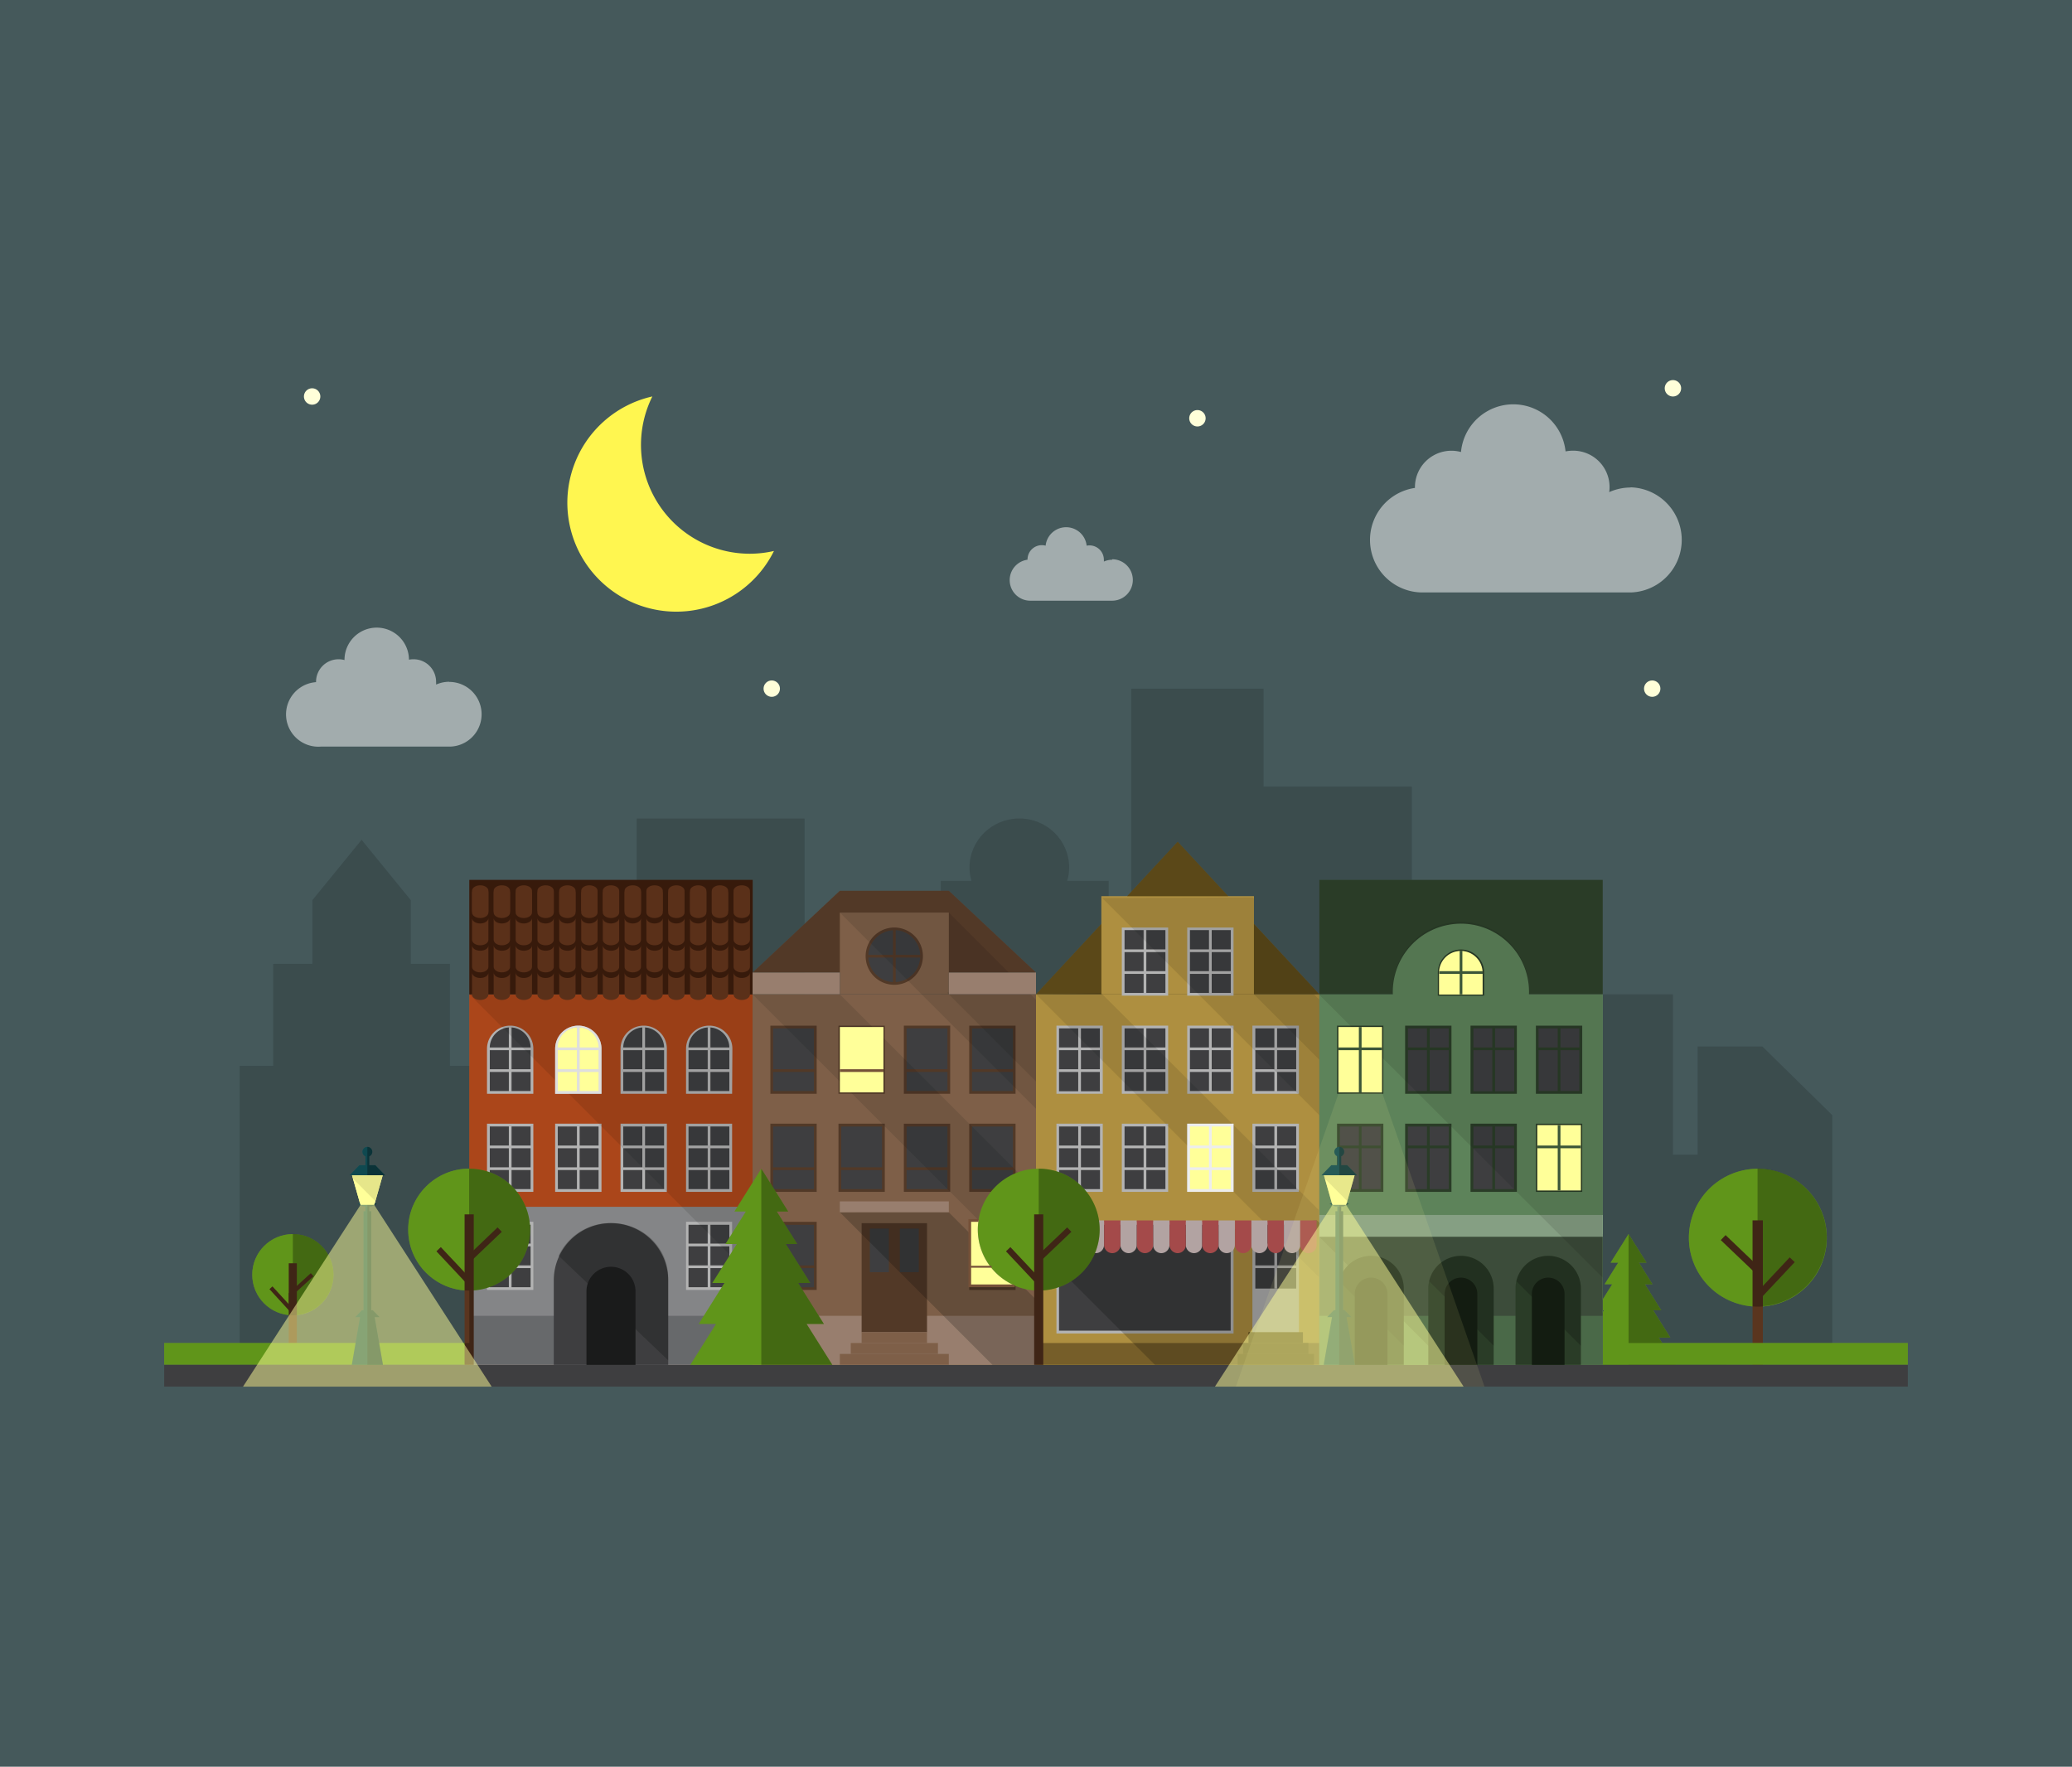 <svg xmlns="http://www.w3.org/2000/svg" viewBox="0 0 450 383.7"><defs><style>.cls-1{isolation:isolate;}.cls-2{fill:#45595b;}.cls-3{opacity:0.15;}.cls-13,.cls-15,.cls-3,.cls-5{mix-blend-mode:multiply;}.cls-4{fill:#89d425;}.cls-5{opacity:0.3;}.cls-6{fill:#5a351f;}.cls-7{fill:#58595b;}.cls-8{fill:#f46425;}.cls-9{fill:#bcbec0;}.cls-10{fill:#939598;}.cls-11{fill:#fff;}.cls-12{fill:#4f2510;}.cls-13,.cls-34{opacity:0.1;}.cls-14{fill:#804423;}.cls-15{opacity:0.2;}.cls-16{fill:#252626;}.cls-17{fill:#755138;}.cls-18{fill:#b38867;}.cls-19{fill:#d8b49c;}.cls-20{fill:#816622;}.cls-21{fill:#f8cc5b;}.cls-22{fill:#a8863b;}.cls-23{fill:#fde8e7;}.cls-24{fill:#ea6a6a;}.cls-25{fill:#3c5638;}.cls-26{fill:#85ba80;}.cls-27{fill:#6a8767;}.cls-28{fill:#bee2ba;}.cls-29{fill:#1b2818;}.cls-30,.cls-33{opacity:0.5;}.cls-31{fill:#ff9;}.cls-32{fill:#166872;}.cls-33,.cls-34{mix-blend-mode:screen;}.cls-35{fill:#dedede;}.cls-36{fill:#ededed;}.cls-37{fill:#ffffd9;}.cls-38{fill:#fff650;}</style></defs><title>46146 [Converted]</title><g class="cls-1"><g id="Layer_3" data-name="Layer 3"><rect class="cls-2" width="450" height="383.7"/><g class="cls-3"><polygon points="397.94 295.44 397.94 242.19 382.76 227.28 368.69 227.28 368.69 292.87 397.94 295.44"/><rect x="309.36" y="215.95" width="53.97" height="80.47"/><rect x="320.96" y="250.77" width="53.97" height="45.65"/><rect x="245.69" y="170.83" width="60.95" height="127.95"/><rect x="245.69" y="149.56" width="28.74" height="122.09"/><rect x="138.28" y="177.77" width="36.47" height="121.02"/><rect x="204.32" y="191.3" width="36.47" height="107.49"/><rect x="52.06" y="231.49" width="52.95" height="65.31"/><rect x="59.34" y="209.32" width="38.37" height="65.31"/><polygon points="67.84 260.81 89.22 260.81 89.22 195.5 78.53 182.39 67.84 195.5 67.84 260.81"/><ellipse cx="221.38" cy="188.38" rx="10.82" ry="10.62"/></g><polygon class="cls-4" points="363.97 296.42 360.25 290.5 362.76 290.5 359.03 284.57 360.78 284.57 357.24 278.92 358.89 278.92 355.94 274.22 357.59 274.22 353.69 268.02 349.8 274.22 351.45 274.22 348.49 278.92 350.14 278.92 346.6 284.57 348.35 284.57 344.63 290.5 347.13 290.5 343.41 296.42 363.97 296.42"/><g class="cls-5"><polygon points="363.97 296.42 360.25 290.5 362.76 290.5 359.03 284.57 360.78 284.57 357.24 278.92 358.89 278.92 355.94 274.22 357.59 274.22 353.69 268.02 353.69 296.42 363.97 296.42"/></g><circle class="cls-4" cx="63.6" cy="276.84" r="8.82"/><g class="cls-5"><path d="M72.42,276.84A8.82,8.82,0,0,0,63.6,268v17.64A8.82,8.82,0,0,0,72.42,276.84Z"/></g><rect class="cls-6" x="62.71" y="274.36" width="1.76" height="22.06"/><polygon class="cls-6" points="63.6 285.52 58.52 279.98 59.17 279.38 62.72 283.25 62.72 280.86 67.5 276.51 68.09 277.17 63.6 281.25 63.6 285.52"/><circle class="cls-4" cx="381.74" cy="268.79" r="14.97" transform="translate(32.8 578.96) rotate(-76.78)"/><g class="cls-5"><path d="M396.71,268.79a15,15,0,0,0-15-15v29.93A15,15,0,0,0,396.71,268.79Z"/></g><rect class="cls-6" x="380.62" y="265.04" width="2.24" height="31.37"/><polygon class="cls-6" points="380.99 283.47 380.99 276.26 373.72 269.33 374.76 268.24 382.49 275.62 382.49 279.69 388.69 273.08 389.78 274.11 380.99 283.47"/><rect class="cls-4" x="35.66" y="291.68" width="378.68" height="4.73"/><rect class="cls-7" x="35.66" y="296.42" width="378.68" height="4.73"/><rect class="cls-8" x="101.93" y="215.95" width="61.54" height="80.47"/><rect class="cls-9" x="101.93" y="262.1" width="61.54" height="34.32"/><rect class="cls-10" x="101.93" y="285.77" width="61.54" height="10.65"/><path class="cls-7" d="M132.7,265.65h0a12.42,12.42,0,0,1,12.42,12.43v18.34H120.27V278.08A12.42,12.42,0,0,1,132.7,265.65Z"/><path class="cls-7" d="M158.73,237.25h-9.47v-9.47a4.74,4.74,0,0,1,4.74-4.73h0a4.73,4.73,0,0,1,4.73,4.73Z"/><path class="cls-11" d="M159,237.55H149v-9.77a5,5,0,1,1,10.06,0Zm-9.47-.6h8.87v-9.17a4.44,4.44,0,1,0-8.87,0Z"/><rect class="cls-11" x="149.26" y="227.49" width="9.47" height="0.59"/><rect class="cls-11" x="149.26" y="232.22" width="9.47" height="0.59"/><rect class="cls-11" x="153.7" y="223.05" width="0.59" height="14.2"/><path class="cls-7" d="M144.53,237.25h-9.47v-9.47a4.74,4.74,0,0,1,4.74-4.73h0a4.73,4.73,0,0,1,4.73,4.73Z"/><path class="cls-11" d="M144.83,237.55H134.77v-9.77a5,5,0,1,1,10.06,0Zm-9.47-.6h8.87v-9.17a4.44,4.44,0,1,0-8.87,0Z"/><rect class="cls-11" x="135.06" y="227.49" width="9.47" height="0.59"/><rect class="cls-11" x="135.06" y="232.22" width="9.47" height="0.59"/><rect class="cls-11" x="139.5" y="223.05" width="0.59" height="14.2"/><path class="cls-7" d="M115.54,237.25h-9.47v-9.47a4.73,4.73,0,0,1,4.73-4.73h0a4.74,4.74,0,0,1,4.74,4.73Z"/><path class="cls-11" d="M115.83,237.55H105.77v-9.77a5,5,0,1,1,10.06,0Zm-9.46-.6h8.87v-9.17a4.44,4.44,0,1,0-8.87,0Z"/><rect class="cls-11" x="106.07" y="227.49" width="9.47" height="0.59"/><rect class="cls-11" x="106.07" y="232.22" width="9.47" height="0.59"/><rect class="cls-11" x="110.51" y="223.05" width="0.59" height="14.2"/><path class="cls-7" d="M130.33,237.25h-9.47v-9.47a4.74,4.74,0,0,1,4.74-4.73h0a4.73,4.73,0,0,1,4.73,4.73Z"/><path class="cls-11" d="M130.63,237.55H120.57v-9.77a5,5,0,0,1,10.06,0Zm-9.47-.6H130v-9.17a4.44,4.44,0,1,0-8.87,0Z"/><rect class="cls-11" x="120.86" y="227.49" width="9.47" height="0.59"/><rect class="cls-11" x="120.86" y="232.22" width="9.47" height="0.59"/><rect class="cls-11" x="125.3" y="223.05" width="0.59" height="14.2"/><rect class="cls-7" x="106.07" y="244.35" width="9.47" height="14.2"/><path class="cls-11" d="M115.83,258.85H105.77v-14.8h10.06Zm-9.46-.6h8.87v-13.6h-8.87Z"/><rect class="cls-11" x="106.07" y="248.79" width="9.47" height="0.59"/><rect class="cls-11" x="106.07" y="253.52" width="9.47" height="0.59"/><rect class="cls-11" x="110.51" y="244.35" width="0.59" height="14.2"/><rect class="cls-7" x="120.86" y="244.35" width="9.47" height="14.2"/><path class="cls-11" d="M130.63,258.85H120.57v-14.8h10.06Zm-9.47-.6H130v-13.6h-8.87Z"/><rect class="cls-11" x="120.86" y="248.79" width="9.47" height="0.59"/><rect class="cls-11" x="120.86" y="253.52" width="9.47" height="0.59"/><rect class="cls-11" x="125.3" y="244.35" width="0.59" height="14.2"/><rect class="cls-7" x="149.26" y="244.35" width="9.47" height="14.2"/><path class="cls-11" d="M159,258.85H149v-14.8H159Zm-9.47-.6h8.87v-13.6h-8.87Z"/><rect class="cls-11" x="149.26" y="248.79" width="9.47" height="0.59"/><rect class="cls-11" x="149.26" y="253.52" width="9.47" height="0.59"/><rect class="cls-11" x="153.7" y="244.35" width="0.59" height="14.2"/><rect class="cls-7" x="135.06" y="244.35" width="9.47" height="14.2"/><path class="cls-11" d="M144.83,258.85H134.77v-14.8h10.06Zm-9.47-.6h8.87v-13.6h-8.87Z"/><rect class="cls-11" x="135.06" y="248.79" width="9.47" height="0.59"/><rect class="cls-11" x="135.06" y="253.52" width="9.47" height="0.59"/><rect class="cls-11" x="139.5" y="244.35" width="0.59" height="14.2"/><rect class="cls-7" x="106.07" y="265.65" width="9.47" height="14.2"/><path class="cls-11" d="M115.83,280.15H105.77v-14.8h10.06Zm-9.46-.59h8.87V266h-8.87Z"/><rect class="cls-11" x="106.07" y="270.09" width="9.47" height="0.59"/><rect class="cls-11" x="106.07" y="274.82" width="9.47" height="0.59"/><rect class="cls-11" x="110.51" y="265.65" width="0.59" height="14.2"/><rect class="cls-7" x="149.26" y="265.65" width="9.47" height="14.2"/><path class="cls-11" d="M159,280.15H149v-14.8H159Zm-9.47-.59h8.87V266h-8.87Z"/><rect class="cls-11" x="149.26" y="270.09" width="9.47" height="0.59"/><rect class="cls-11" x="149.26" y="274.82" width="9.47" height="0.59"/><rect class="cls-11" x="153.7" y="265.65" width="0.59" height="14.2"/><rect class="cls-12" x="101.93" y="191.1" width="61.54" height="24.85"/><g class="cls-13"><polygon points="163.46 215.95 101.93 215.95 163.46 277.48 163.46 215.95"/></g><path class="cls-14" d="M104.3,194.65c-1,0-1.78-.53-1.78-1.19v4.74c0,.65.8,1.18,1.78,1.18s1.77-.53,1.77-1.18v-4.74C106.07,194.12,105.28,194.65,104.3,194.65Z"/><path class="cls-14" d="M104.3,200.56c-1,0-1.78-.53-1.78-1.18v4.73c0,.66.8,1.19,1.78,1.19s1.77-.53,1.77-1.19v-4.73C106.07,200,105.28,200.56,104.3,200.56Z"/><path class="cls-14" d="M104.3,206.48c-1,0-1.78-.53-1.78-1.18V210c0,.65.8,1.18,1.78,1.18s1.77-.53,1.77-1.18V205.3C106.07,206,105.28,206.48,104.3,206.48Z"/><path class="cls-14" d="M104.3,212.4c-1,0-1.78-.53-1.78-1.19V216c0,.65.8,1.18,1.78,1.18s1.77-.53,1.77-1.18v-4.74C106.07,211.87,105.28,212.4,104.3,212.4Z"/><path class="cls-14" d="M109,194.65c-1,0-1.78-.53-1.78-1.19v4.74c0,.65.8,1.18,1.78,1.18s1.77-.53,1.77-1.18v-4.74C110.8,194.12,110,194.65,109,194.65Z"/><path class="cls-14" d="M109,200.56c-1,0-1.78-.53-1.78-1.18v4.73c0,.66.8,1.19,1.78,1.19s1.77-.53,1.77-1.19v-4.73C110.8,200,110,200.56,109,200.56Z"/><path class="cls-14" d="M109,206.48c-1,0-1.78-.53-1.78-1.18V210c0,.65.8,1.18,1.78,1.18s1.77-.53,1.77-1.18V205.3C110.8,206,110,206.48,109,206.48Z"/><path class="cls-14" d="M109,212.4c-1,0-1.78-.53-1.78-1.19V216c0,.65.8,1.18,1.78,1.18s1.77-.53,1.77-1.18v-4.74C110.8,211.87,110,212.4,109,212.4Z"/><path class="cls-14" d="M113.76,194.65c-1,0-1.77-.53-1.77-1.19v4.74c0,.65.79,1.18,1.77,1.18s1.78-.53,1.78-1.18v-4.74C115.54,194.12,114.74,194.65,113.76,194.65Z"/><path class="cls-14" d="M113.76,200.56c-1,0-1.77-.53-1.77-1.18v4.73c0,.66.79,1.19,1.77,1.19s1.78-.53,1.78-1.19v-4.73C115.54,200,114.74,200.56,113.76,200.56Z"/><path class="cls-14" d="M113.76,206.48c-1,0-1.77-.53-1.77-1.18V210c0,.65.79,1.18,1.77,1.18s1.78-.53,1.78-1.18V205.3C115.54,206,114.74,206.48,113.76,206.48Z"/><path class="cls-14" d="M113.76,212.4c-1,0-1.77-.53-1.77-1.19V216c0,.65.79,1.18,1.77,1.18s1.78-.53,1.78-1.18v-4.74C115.54,211.87,114.74,212.4,113.76,212.4Z"/><path class="cls-14" d="M118.5,194.65c-1,0-1.78-.53-1.78-1.19v4.74c0,.65.8,1.18,1.78,1.18s1.77-.53,1.77-1.18v-4.74C120.27,194.12,119.48,194.65,118.5,194.65Z"/><path class="cls-14" d="M118.5,200.56c-1,0-1.78-.53-1.78-1.18v4.73c0,.66.8,1.19,1.78,1.19s1.77-.53,1.77-1.19v-4.73C120.27,200,119.48,200.56,118.5,200.56Z"/><path class="cls-14" d="M118.5,206.48c-1,0-1.78-.53-1.78-1.18V210c0,.65.8,1.18,1.78,1.18s1.77-.53,1.77-1.18V205.3C120.27,206,119.48,206.48,118.5,206.48Z"/><path class="cls-14" d="M118.5,212.4c-1,0-1.78-.53-1.78-1.19V216c0,.65.8,1.18,1.78,1.18s1.77-.53,1.77-1.18v-4.74C120.27,211.87,119.48,212.4,118.5,212.4Z"/><path class="cls-14" d="M123.23,194.65c-1,0-1.78-.53-1.78-1.19v4.74c0,.65.8,1.18,1.78,1.18s1.77-.53,1.77-1.18v-4.74C125,194.12,124.21,194.65,123.23,194.65Z"/><path class="cls-14" d="M123.23,200.56c-1,0-1.78-.53-1.78-1.18v4.73c0,.66.8,1.19,1.78,1.19s1.77-.53,1.77-1.19v-4.73C125,200,124.21,200.56,123.23,200.56Z"/><path class="cls-14" d="M123.23,206.48c-1,0-1.78-.53-1.78-1.18V210c0,.65.8,1.18,1.78,1.18S125,210.68,125,210V205.3C125,206,124.21,206.48,123.23,206.48Z"/><path class="cls-14" d="M123.23,212.4c-1,0-1.78-.53-1.78-1.19V216c0,.65.8,1.18,1.78,1.18S125,216.6,125,216v-4.74C125,211.87,124.21,212.4,123.23,212.4Z"/><path class="cls-14" d="M128,194.65c-1,0-1.77-.53-1.77-1.19v4.74c0,.65.79,1.18,1.77,1.18s1.78-.53,1.78-1.18v-4.74C129.74,194.12,128.94,194.65,128,194.65Z"/><path class="cls-14" d="M128,200.56c-1,0-1.77-.53-1.77-1.18v4.73c0,.66.79,1.19,1.77,1.19s1.78-.53,1.78-1.19v-4.73C129.74,200,128.94,200.56,128,200.56Z"/><path class="cls-14" d="M128,206.48c-1,0-1.77-.53-1.77-1.18V210c0,.65.79,1.18,1.77,1.18s1.78-.53,1.78-1.18V205.3C129.74,206,128.94,206.48,128,206.48Z"/><path class="cls-14" d="M128,212.4c-1,0-1.77-.53-1.77-1.19V216c0,.65.79,1.18,1.77,1.18s1.78-.53,1.78-1.18v-4.74C129.74,211.87,128.94,212.4,128,212.4Z"/><path class="cls-14" d="M132.7,194.65c-1,0-1.78-.53-1.78-1.19v4.74c0,.65.8,1.18,1.78,1.18s1.77-.53,1.77-1.18v-4.74C134.47,194.12,133.68,194.65,132.7,194.65Z"/><path class="cls-14" d="M132.7,200.56c-1,0-1.78-.53-1.78-1.18v4.73c0,.66.8,1.19,1.78,1.19s1.77-.53,1.77-1.19v-4.73C134.47,200,133.68,200.56,132.7,200.56Z"/><path class="cls-14" d="M132.7,206.48c-1,0-1.78-.53-1.78-1.18V210c0,.65.8,1.18,1.78,1.18s1.77-.53,1.77-1.18V205.3C134.47,206,133.68,206.48,132.7,206.48Z"/><path class="cls-14" d="M132.7,212.4c-1,0-1.78-.53-1.78-1.19V216c0,.65.8,1.18,1.78,1.18s1.77-.53,1.77-1.18v-4.74C134.47,211.87,133.68,212.4,132.7,212.4Z"/><path class="cls-14" d="M137.43,194.65c-1,0-1.78-.53-1.78-1.19v4.74c0,.65.8,1.18,1.78,1.18s1.78-.53,1.78-1.18v-4.74C139.21,194.12,138.41,194.65,137.43,194.65Z"/><path class="cls-14" d="M137.43,200.56c-1,0-1.78-.53-1.78-1.18v4.73c0,.66.8,1.19,1.78,1.19s1.78-.53,1.78-1.19v-4.73C139.21,200,138.41,200.56,137.43,200.56Z"/><path class="cls-14" d="M137.43,206.48c-1,0-1.78-.53-1.78-1.18V210c0,.65.8,1.18,1.78,1.18s1.78-.53,1.78-1.18V205.3C139.21,206,138.41,206.48,137.43,206.48Z"/><path class="cls-14" d="M137.43,212.4c-1,0-1.78-.53-1.78-1.19V216c0,.65.8,1.18,1.78,1.18s1.78-.53,1.78-1.18v-4.74C139.21,211.87,138.41,212.4,137.43,212.4Z"/><path class="cls-14" d="M142.16,194.65c-1,0-1.77-.53-1.77-1.19v4.74c0,.65.79,1.18,1.77,1.18s1.78-.53,1.78-1.18v-4.74C143.94,194.12,143.14,194.65,142.16,194.65Z"/><path class="cls-14" d="M142.16,200.56c-1,0-1.77-.53-1.77-1.18v4.73c0,.66.79,1.19,1.77,1.19s1.78-.53,1.78-1.19v-4.73C143.94,200,143.14,200.56,142.16,200.56Z"/><path class="cls-14" d="M142.16,206.48c-1,0-1.77-.53-1.77-1.18V210c0,.65.79,1.18,1.77,1.18s1.78-.53,1.78-1.18V205.3C143.94,206,143.14,206.48,142.16,206.48Z"/><path class="cls-14" d="M142.16,212.4c-1,0-1.77-.53-1.77-1.19V216c0,.65.79,1.18,1.77,1.18s1.78-.53,1.78-1.18v-4.74C143.94,211.87,143.14,212.4,142.16,212.4Z"/><path class="cls-14" d="M146.9,194.65c-1,0-1.78-.53-1.78-1.19v4.74c0,.65.8,1.18,1.78,1.18s1.77-.53,1.77-1.18v-4.74C148.67,194.12,147.88,194.65,146.9,194.65Z"/><path class="cls-14" d="M146.9,200.56c-1,0-1.78-.53-1.78-1.18v4.73c0,.66.8,1.19,1.78,1.19s1.77-.53,1.77-1.19v-4.73C148.67,200,147.88,200.56,146.9,200.56Z"/><path class="cls-14" d="M146.9,206.48c-1,0-1.78-.53-1.78-1.18V210c0,.65.8,1.18,1.78,1.18s1.77-.53,1.77-1.18V205.3C148.67,206,147.88,206.48,146.9,206.48Z"/><path class="cls-14" d="M146.9,212.4c-1,0-1.78-.53-1.78-1.19V216c0,.65.8,1.18,1.78,1.18s1.77-.53,1.77-1.18v-4.74C148.67,211.87,147.88,212.4,146.9,212.4Z"/><path class="cls-14" d="M151.63,194.65c-1,0-1.77-.53-1.77-1.19v4.74c0,.65.79,1.18,1.77,1.18s1.78-.53,1.78-1.18v-4.74C153.41,194.12,152.61,194.65,151.63,194.65Z"/><path class="cls-14" d="M151.63,200.56c-1,0-1.77-.53-1.77-1.18v4.73c0,.66.79,1.19,1.77,1.19s1.78-.53,1.78-1.19v-4.73C153.41,200,152.61,200.56,151.63,200.56Z"/><path class="cls-14" d="M151.63,206.48c-1,0-1.77-.53-1.77-1.18V210c0,.65.79,1.18,1.77,1.18s1.78-.53,1.78-1.18V205.3C153.41,206,152.61,206.48,151.63,206.48Z"/><path class="cls-14" d="M151.63,212.4c-1,0-1.77-.53-1.77-1.19V216c0,.65.79,1.18,1.77,1.18s1.78-.53,1.78-1.18v-4.74C153.41,211.87,152.61,212.4,151.63,212.4Z"/><path class="cls-14" d="M156.36,194.65c-1,0-1.77-.53-1.77-1.19v4.74c0,.65.79,1.18,1.77,1.18s1.78-.53,1.78-1.18v-4.74C158.14,194.12,157.34,194.65,156.36,194.65Z"/><path class="cls-14" d="M156.36,200.56c-1,0-1.77-.53-1.77-1.18v4.73c0,.66.79,1.19,1.77,1.19s1.78-.53,1.78-1.19v-4.73C158.14,200,157.34,200.56,156.36,200.56Z"/><path class="cls-14" d="M156.36,206.48c-1,0-1.77-.53-1.77-1.18V210c0,.65.79,1.18,1.77,1.18s1.78-.53,1.78-1.18V205.3C158.14,206,157.34,206.48,156.36,206.48Z"/><path class="cls-14" d="M156.36,212.4c-1,0-1.77-.53-1.77-1.19V216c0,.65.79,1.18,1.77,1.18s1.78-.53,1.78-1.18v-4.74C158.14,211.87,157.34,212.4,156.36,212.4Z"/><path class="cls-14" d="M161.1,194.65c-1,0-1.78-.53-1.78-1.19v4.74c0,.65.8,1.18,1.78,1.18s1.77-.53,1.77-1.18v-4.74C162.87,194.12,162.08,194.65,161.1,194.65Z"/><path class="cls-14" d="M161.1,200.56c-1,0-1.78-.53-1.78-1.18v4.73c0,.66.8,1.19,1.78,1.19s1.77-.53,1.77-1.19v-4.73C162.87,200,162.08,200.56,161.1,200.56Z"/><path class="cls-14" d="M161.1,206.48c-1,0-1.78-.53-1.78-1.18V210c0,.65.8,1.18,1.78,1.18s1.77-.53,1.77-1.18V205.3C162.87,206,162.08,206.48,161.1,206.48Z"/><path class="cls-14" d="M161.1,212.4c-1,0-1.78-.53-1.78-1.19V216c0,.65.8,1.18,1.78,1.18s1.77-.53,1.77-1.18v-4.74C162.87,211.87,162.08,212.4,161.1,212.4Z"/><path class="cls-14" d="M161.1,197c1,0,1.77.53,1.77,1.19v-4.74c0-.65-.79-1.18-1.77-1.18s-1.78.53-1.78,1.18v4.74C159.32,197.54,160.12,197,161.1,197Z"/><path class="cls-14" d="M156.36,197c1,0,1.78.53,1.78,1.19v-4.74c0-.65-.8-1.18-1.78-1.18s-1.77.53-1.77,1.18v4.74C154.59,197.54,155.38,197,156.36,197Z"/><path class="cls-14" d="M151.63,197c1,0,1.78.53,1.78,1.19v-4.74c0-.65-.8-1.18-1.78-1.18s-1.77.53-1.77,1.18v4.74C149.86,197.54,150.65,197,151.63,197Z"/><path class="cls-14" d="M146.9,197c1,0,1.77.53,1.77,1.19v-4.74c0-.65-.79-1.18-1.77-1.18s-1.78.53-1.78,1.18v4.74C145.12,197.54,145.92,197,146.9,197Z"/><path class="cls-14" d="M142.16,197c1,0,1.78.53,1.78,1.19v-4.74c0-.65-.8-1.18-1.78-1.18s-1.77.53-1.77,1.18v4.74C140.39,197.54,141.18,197,142.16,197Z"/><path class="cls-14" d="M137.43,197c1,0,1.78.53,1.78,1.19v-4.74c0-.65-.8-1.18-1.78-1.18s-1.78.53-1.78,1.18v4.74C135.65,197.54,136.45,197,137.43,197Z"/><path class="cls-14" d="M132.7,197c1,0,1.77.53,1.77,1.19v-4.74c0-.65-.79-1.18-1.77-1.18s-1.78.53-1.78,1.18v4.74C130.92,197.54,131.72,197,132.7,197Z"/><path class="cls-14" d="M128,197c1,0,1.78.53,1.78,1.19v-4.74c0-.65-.8-1.18-1.78-1.18s-1.77.53-1.77,1.18v4.74C126.19,197.54,127,197,128,197Z"/><path class="cls-14" d="M123.23,197c1,0,1.77.53,1.77,1.19v-4.74c0-.65-.79-1.18-1.77-1.18s-1.78.53-1.78,1.18v4.74C121.45,197.54,122.25,197,123.23,197Z"/><path class="cls-14" d="M118.5,197c1,0,1.77.53,1.77,1.19v-4.74c0-.65-.79-1.18-1.77-1.18s-1.78.53-1.78,1.18v4.74C116.72,197.54,117.52,197,118.5,197Z"/><path class="cls-14" d="M113.76,197c1,0,1.78.53,1.78,1.19v-4.74c0-.65-.8-1.18-1.78-1.18s-1.77.53-1.77,1.18v4.74C112,197.54,112.78,197,113.76,197Z"/><path class="cls-14" d="M109,197c1,0,1.77.53,1.77,1.19v-4.74c0-.65-.79-1.18-1.77-1.18s-1.78.53-1.78,1.18v4.74C107.25,197.54,108.05,197,109,197Z"/><path class="cls-14" d="M104.3,197c1,0,1.77.53,1.77,1.19v-4.74c0-.65-.79-1.18-1.77-1.18s-1.78.53-1.78,1.18v4.74C102.52,197.54,103.32,197,104.3,197Z"/><g class="cls-15"><path d="M145.12,295.44v-18c0-6.53-5.56-11.83-12.42-11.83h0a12.45,12.45,0,0,0-11.39,7.11Z"/></g><path class="cls-16" d="M132.7,275.12h0a5.32,5.32,0,0,1,5.32,5.32v16H127.37v-16A5.33,5.33,0,0,1,132.7,275.12Z"/><polygon class="cls-17" points="182.4 193.46 206.07 193.46 225 211.22 163.46 211.22 182.4 193.46"/><rect class="cls-18" x="163.46" y="215.95" width="61.54" height="80.47"/><rect class="cls-19" x="163.46" y="285.77" width="61.54" height="10.65"/><rect class="cls-18" x="182.4" y="198.2" width="23.67" height="17.75"/><rect class="cls-7" x="210.8" y="244.35" width="9.47" height="14.2"/><path class="cls-17" d="M220.56,258.85H210.5v-14.8h10.06Zm-9.46-.6H220v-13.6H211.1Z"/><rect class="cls-17" x="210.8" y="253.52" width="9.47" height="0.59"/><rect class="cls-7" x="167.61" y="244.35" width="9.47" height="14.2"/><path class="cls-17" d="M177.37,258.85H167.31v-14.8h10.06Zm-9.47-.6h8.88v-13.6H167.9Z"/><rect class="cls-17" x="167.61" y="253.52" width="9.47" height="0.59"/><rect class="cls-7" x="182.4" y="244.35" width="9.47" height="14.2"/><path class="cls-17" d="M192.16,258.85H182.1v-14.8h10.06Zm-9.47-.6h8.88v-13.6h-8.88Z"/><rect class="cls-17" x="182.4" y="253.52" width="9.47" height="0.59"/><rect class="cls-7" x="196.6" y="244.35" width="9.47" height="14.2"/><path class="cls-17" d="M206.36,258.85H196.3v-14.8h10.06Zm-9.47-.6h8.88v-13.6h-8.88Z"/><rect class="cls-17" x="196.6" y="253.52" width="9.47" height="0.59"/><rect class="cls-7" x="210.8" y="265.65" width="9.47" height="14.2"/><path class="cls-17" d="M220.56,280.15H210.5v-14.8h10.06Zm-9.46-.59H220V266H211.1Z"/><rect class="cls-17" x="210.8" y="274.82" width="9.47" height="0.59"/><rect class="cls-7" x="167.61" y="265.65" width="9.47" height="14.2"/><path class="cls-17" d="M177.37,280.15H167.31v-14.8h10.06Zm-9.47-.59h8.88V266H167.9Z"/><rect class="cls-17" x="167.61" y="274.82" width="9.47" height="0.59"/><rect class="cls-7" x="167.61" y="223.05" width="9.47" height="14.2"/><path class="cls-17" d="M177.37,237.55H167.31v-14.8h10.06Zm-9.47-.6h8.88V223.34H167.9Z"/><rect class="cls-17" x="167.61" y="232.22" width="9.47" height="0.59"/><rect class="cls-7" x="182.4" y="223.05" width="9.47" height="14.2"/><path class="cls-17" d="M192.16,237.55H182.1v-14.8h10.06Zm-9.47-.6h8.88V223.34h-8.88Z"/><rect class="cls-17" x="182.4" y="232.22" width="9.47" height="0.59"/><rect class="cls-7" x="196.6" y="223.05" width="9.47" height="14.2"/><path class="cls-17" d="M206.36,237.55H196.3v-14.8h10.06Zm-9.47-.6h8.88V223.34h-8.88Z"/><rect class="cls-17" x="196.6" y="232.22" width="9.47" height="0.59"/><rect class="cls-7" x="210.8" y="223.05" width="9.47" height="14.2"/><path class="cls-17" d="M220.56,237.55H210.5v-14.8h10.06Zm-9.46-.6H220V223.34H211.1Z"/><rect class="cls-17" x="210.8" y="232.22" width="9.47" height="0.59"/><rect class="cls-17" x="187.13" y="265.65" width="14.2" height="23.67"/><rect class="cls-7" x="188.92" y="266.83" width="4.13" height="9.47"/><rect class="cls-7" x="195.42" y="266.83" width="4.12" height="9.47"/><rect class="cls-18" x="187.13" y="289.32" width="14.2" height="2.37"/><rect class="cls-18" x="184.77" y="291.68" width="18.93" height="2.37"/><rect class="cls-18" x="182.4" y="294.05" width="23.67" height="2.37"/><path class="cls-7" d="M200.15,207.66a5.92,5.92,0,1,1-5.92-5.91A5.92,5.92,0,0,1,200.15,207.66Z"/><path class="cls-17" d="M194.23,213.88a6.22,6.22,0,1,1,6.21-6.22A6.22,6.22,0,0,1,194.23,213.88Zm0-11.84a5.63,5.63,0,1,0,5.62,5.62A5.62,5.62,0,0,0,194.23,202Z"/><rect class="cls-17" x="188.32" y="207.37" width="11.83" height="0.59"/><rect class="cls-17" x="193.94" y="201.75" width="0.59" height="11.83"/><g class="cls-15"><polygon points="205.4 262.64 182.4 263.28 215.54 296.42 225 296.42 225 282.24 205.4 262.64"/></g><g class="cls-13"><polygon points="225 258.55 179.99 213.54 163.46 215.95 225 277.48 225 258.55"/></g><g class="cls-13"><polygon points="225 240.8 225 217.13 206.07 198.2 182.4 198.2 225 240.8"/></g><g class="cls-13"><polygon points="222.63 213.58 205.69 215.57 225 234.88 225 215.95 225 215.95 222.63 213.58"/></g><rect class="cls-19" x="163.46" y="211.21" width="18.93" height="4.73"/><rect class="cls-19" x="206.07" y="211.21" width="18.93" height="4.73"/><rect class="cls-19" x="182.4" y="260.92" width="23.67" height="2.37"/><polygon class="cls-20" points="225 215.95 286.54 215.95 255.77 182.81 225 215.95"/><rect class="cls-21" x="239.2" y="194.65" width="33.13" height="21.3"/><rect class="cls-21" x="225" y="215.95" width="61.54" height="80.47"/><rect class="cls-22" x="225" y="291.68" width="61.54" height="4.73"/><rect class="cls-7" x="243.93" y="201.75" width="9.47" height="14.2"/><path class="cls-11" d="M253.7,216.24H243.64V201.45H253.7Zm-9.47-.59h8.88V202h-8.88Z"/><rect class="cls-11" x="243.93" y="206.19" width="9.47" height="0.59"/><rect class="cls-11" x="243.93" y="210.92" width="9.47" height="0.59"/><rect class="cls-11" x="248.37" y="201.75" width="0.59" height="14.2"/><rect class="cls-7" x="258.13" y="201.75" width="9.47" height="14.2"/><path class="cls-11" d="M267.9,216.24H257.84V201.45H267.9Zm-9.47-.59h8.88V202h-8.88Z"/><rect class="cls-11" x="258.13" y="206.19" width="9.47" height="0.59"/><rect class="cls-11" x="258.13" y="210.92" width="9.47" height="0.59"/><rect class="cls-11" x="262.57" y="201.75" width="0.59" height="14.2"/><rect class="cls-7" x="229.73" y="223.05" width="9.47" height="14.2"/><path class="cls-11" d="M239.5,237.55H229.44v-14.8H239.5ZM230,237h8.87V223.34H230Z"/><rect class="cls-11" x="229.73" y="227.49" width="9.47" height="0.59"/><rect class="cls-11" x="229.73" y="232.22" width="9.47" height="0.59"/><rect class="cls-11" x="234.17" y="223.05" width="0.59" height="14.2"/><rect class="cls-7" x="243.93" y="223.05" width="9.47" height="14.2"/><path class="cls-11" d="M253.7,237.55H243.64v-14.8H253.7Zm-9.47-.6h8.88V223.34h-8.88Z"/><rect class="cls-11" x="243.93" y="227.49" width="9.47" height="0.59"/><rect class="cls-11" x="243.93" y="232.22" width="9.47" height="0.59"/><rect class="cls-11" x="248.37" y="223.05" width="0.59" height="14.2"/><rect class="cls-7" x="258.13" y="223.05" width="9.47" height="14.2"/><path class="cls-11" d="M267.9,237.55H257.84v-14.8H267.9Zm-9.47-.6h8.88V223.34h-8.88Z"/><rect class="cls-11" x="258.13" y="227.49" width="9.47" height="0.59"/><rect class="cls-11" x="258.13" y="232.22" width="9.47" height="0.59"/><rect class="cls-11" x="262.57" y="223.05" width="0.59" height="14.2"/><rect class="cls-7" x="272.34" y="223.05" width="9.47" height="14.2"/><path class="cls-11" d="M282.1,237.55H272v-14.8H282.1Zm-9.47-.6h8.88V223.34h-8.88Z"/><rect class="cls-11" x="272.34" y="227.49" width="9.47" height="0.59"/><rect class="cls-11" x="272.34" y="232.22" width="9.47" height="0.59"/><rect class="cls-11" x="276.77" y="223.05" width="0.59" height="14.2"/><rect class="cls-7" x="229.73" y="244.35" width="9.47" height="14.2"/><path class="cls-11" d="M239.5,258.85H229.44v-14.8H239.5Zm-9.47-.6h8.87v-13.6H230Z"/><rect class="cls-11" x="229.73" y="248.79" width="9.47" height="0.59"/><rect class="cls-11" x="229.73" y="253.52" width="9.47" height="0.59"/><rect class="cls-11" x="234.17" y="244.35" width="0.59" height="14.2"/><rect class="cls-7" x="243.93" y="244.35" width="9.47" height="14.2"/><path class="cls-11" d="M253.7,258.85H243.64v-14.8H253.7Zm-9.47-.6h8.88v-13.6h-8.88Z"/><rect class="cls-11" x="243.93" y="248.79" width="9.47" height="0.59"/><rect class="cls-11" x="243.93" y="253.52" width="9.47" height="0.59"/><rect class="cls-11" x="248.37" y="244.35" width="0.59" height="14.2"/><rect class="cls-7" x="258.13" y="244.35" width="9.47" height="14.2"/><path class="cls-11" d="M267.9,258.85H257.84v-14.8H267.9Zm-9.47-.6h8.88v-13.6h-8.88Z"/><rect class="cls-11" x="258.13" y="248.79" width="9.47" height="0.59"/><rect class="cls-11" x="258.13" y="253.52" width="9.47" height="0.59"/><rect class="cls-11" x="262.57" y="244.35" width="0.59" height="14.2"/><rect class="cls-7" x="272.34" y="244.35" width="9.47" height="14.2"/><path class="cls-11" d="M282.1,258.85H272v-14.8H282.1Zm-9.47-.6h8.88v-13.6h-8.88Z"/><rect class="cls-11" x="272.34" y="248.79" width="9.47" height="0.59"/><rect class="cls-11" x="272.34" y="253.52" width="9.47" height="0.59"/><rect class="cls-11" x="276.77" y="244.35" width="0.59" height="14.2"/><rect class="cls-7" x="272.34" y="265.65" width="9.47" height="23.67"/><path class="cls-11" d="M282.1,289.61H272V265.35H282.1Zm-9.47-.59h8.88V266h-8.88Z"/><rect class="cls-11" x="272.34" y="279.85" width="9.47" height="9.47"/><rect class="cls-11" x="272.34" y="270.09" width="9.47" height="0.59"/><rect class="cls-11" x="272.34" y="274.82" width="9.47" height="0.59"/><rect class="cls-11" x="276.77" y="265.65" width="0.59" height="14.2"/><rect class="cls-7" x="229.73" y="265.65" width="37.87" height="23.67"/><path class="cls-11" d="M267.9,289.61H229.44V265.35H267.9ZM230,289h37.28V266H230Z"/><rect class="cls-20" x="271.15" y="289.32" width="11.83" height="2.37"/><rect class="cls-20" x="269.97" y="291.68" width="14.2" height="2.37"/><rect class="cls-20" x="268.79" y="294.05" width="16.57" height="2.37"/><g class="cls-15"><polygon points="285.99 265.01 226.08 271.67 250.83 296.42 286.54 296.42 286.54 265.56 285.99 265.01"/></g><g class="cls-13"><polygon points="286.44 262.82 239.1 215.63 225.1 216.03 286.44 277.37 286.44 262.82"/></g><g class="cls-13"><polygon points="272.09 194.9 239.4 195.05 286.54 242.19 286.54 215.95 272.33 200.66 272.33 195.15 272.09 194.9"/></g><g class="cls-13"><polygon points="286.54 217.1 285.35 215.95 272.33 215.95 286.54 230.15 286.54 217.1"/></g><path class="cls-23" d="M230.92,272.16h0a1.78,1.78,0,0,0,1.77-1.78v-5.32h-3.55v5.32A1.78,1.78,0,0,0,230.92,272.16Z"/><path class="cls-24" d="M227.37,272.16h0a1.78,1.78,0,0,0,1.77-1.78v-5.32h-3.55v5.32A1.78,1.78,0,0,0,227.37,272.16Z"/><path class="cls-23" d="M238,272.16h0a1.78,1.78,0,0,0,1.77-1.78v-5.32h-3.55v5.32A1.78,1.78,0,0,0,238,272.16Z"/><path class="cls-24" d="M234.47,272.16h0a1.78,1.78,0,0,0,1.77-1.78v-5.32h-3.55v5.32A1.78,1.78,0,0,0,234.47,272.16Z"/><path class="cls-23" d="M245.12,272.16h0a1.78,1.78,0,0,0,1.77-1.78v-5.32h-3.55v5.32A1.78,1.78,0,0,0,245.12,272.16Z"/><path class="cls-24" d="M241.57,272.16h0a1.78,1.78,0,0,0,1.77-1.78v-5.32h-3.55v5.32A1.78,1.78,0,0,0,241.57,272.16Z"/><path class="cls-23" d="M252.22,272.16h0a1.78,1.78,0,0,0,1.77-1.78v-5.32h-3.55v5.32A1.78,1.78,0,0,0,252.22,272.16Z"/><path class="cls-24" d="M248.67,272.16h0a1.78,1.78,0,0,0,1.77-1.78v-5.32h-3.55v5.32A1.78,1.78,0,0,0,248.67,272.16Z"/><path class="cls-23" d="M259.32,272.16h0a1.78,1.78,0,0,0,1.77-1.78v-5.32h-3.55v5.32A1.78,1.78,0,0,0,259.32,272.16Z"/><path class="cls-24" d="M255.77,272.16h0a1.78,1.78,0,0,0,1.77-1.78v-5.32H254v5.32A1.78,1.78,0,0,0,255.77,272.16Z"/><path class="cls-23" d="M266.42,272.16h0a1.78,1.78,0,0,0,1.77-1.78v-5.32h-3.55v5.32A1.78,1.78,0,0,0,266.42,272.16Z"/><path class="cls-24" d="M262.87,272.16h0a1.78,1.78,0,0,0,1.77-1.78v-5.32h-3.55v5.32A1.78,1.78,0,0,0,262.87,272.16Z"/><path class="cls-23" d="M273.52,272.16h0a1.78,1.78,0,0,0,1.77-1.78v-5.32h-3.55v5.32A1.78,1.78,0,0,0,273.52,272.16Z"/><path class="cls-24" d="M270,272.16h0a1.78,1.78,0,0,0,1.77-1.78v-5.32h-3.55v5.32A1.78,1.78,0,0,0,270,272.16Z"/><path class="cls-24" d="M277.07,272.16h0a1.78,1.78,0,0,0,1.77-1.78v-5.32h-3.55v5.32A1.78,1.78,0,0,0,277.07,272.16Z"/><path class="cls-23" d="M280.62,272.16h0a1.78,1.78,0,0,0,1.77-1.78v-5.32h-3.55v5.32A1.78,1.78,0,0,0,280.62,272.16Z"/><path class="cls-24" d="M284.17,272.16h0a1.78,1.78,0,0,0,1.77-1.78v-5.32h-3.55v5.32A1.78,1.78,0,0,0,284.17,272.16Z"/><rect class="cls-25" x="286.54" y="191.1" width="61.54" height="24.85"/><circle class="cls-26" cx="317.3" cy="215.36" r="14.79" transform="translate(-30.31 53.41) rotate(-9.18)"/><rect class="cls-26" x="286.54" y="215.95" width="61.54" height="80.47"/><rect class="cls-27" x="286.54" y="268.02" width="61.54" height="28.4"/><rect class="cls-26" x="286.54" y="285.77" width="61.54" height="10.65"/><path class="cls-7" d="M322,216h-9.47v-4.74a4.73,4.73,0,0,1,4.73-4.73h0a4.74,4.74,0,0,1,4.74,4.73Z"/><path class="cls-25" d="M322.33,216.24H312.27v-5a5,5,0,1,1,10.06,0Zm-9.46-.59h8.87v-4.43a4.44,4.44,0,1,0-8.87,0Z"/><rect class="cls-25" x="312.57" y="210.92" width="9.47" height="0.59"/><rect class="cls-25" x="317.01" y="206.48" width="0.59" height="9.47"/><rect class="cls-7" x="333.87" y="244.35" width="9.47" height="14.2"/><path class="cls-25" d="M343.63,258.85H333.57v-14.8h10.06Zm-9.46-.6H343v-13.6h-8.87Z"/><rect class="cls-25" x="333.87" y="248.79" width="9.47" height="0.59"/><rect class="cls-25" x="338.31" y="244.35" width="0.59" height="14.2"/><rect class="cls-7" x="319.67" y="244.35" width="9.47" height="14.2"/><path class="cls-25" d="M329.43,258.85H319.37v-14.8h10.06Zm-9.46-.6h8.87v-13.6H320Z"/><rect class="cls-25" x="319.67" y="248.79" width="9.47" height="0.59"/><rect class="cls-25" x="324.11" y="244.35" width="0.59" height="14.2"/><rect class="cls-7" x="305.47" y="244.35" width="9.47" height="14.2"/><path class="cls-25" d="M315.23,258.85H305.17v-14.8h10.06Zm-9.46-.6h8.87v-13.6h-8.87Z"/><rect class="cls-25" x="305.47" y="248.79" width="9.47" height="0.59"/><rect class="cls-25" x="309.91" y="244.35" width="0.59" height="14.2"/><rect class="cls-7" x="290.68" y="244.35" width="9.47" height="14.2"/><path class="cls-25" d="M300.44,258.85H290.38v-14.8h10.06Zm-9.47-.6h8.88v-13.6H291Z"/><rect class="cls-25" x="290.68" y="248.79" width="9.47" height="0.59"/><rect class="cls-25" x="295.12" y="244.35" width="0.59" height="14.2"/><rect class="cls-7" x="333.87" y="223.05" width="9.47" height="14.2"/><path class="cls-25" d="M343.63,237.55H333.57v-14.8h10.06Zm-9.46-.6H343V223.34h-8.87Z"/><rect class="cls-25" x="333.87" y="227.49" width="9.47" height="0.59"/><rect class="cls-25" x="338.31" y="223.05" width="0.59" height="14.2"/><rect class="cls-7" x="319.67" y="223.05" width="9.47" height="14.2"/><path class="cls-25" d="M329.43,237.55H319.37v-14.8h10.06ZM320,237h8.87V223.34H320Z"/><rect class="cls-25" x="319.67" y="227.49" width="9.47" height="0.59"/><rect class="cls-25" x="324.11" y="223.05" width="0.59" height="14.2"/><rect class="cls-7" x="305.47" y="223.05" width="9.47" height="14.2"/><path class="cls-25" d="M315.23,237.55H305.17v-14.8h10.06Zm-9.46-.6h8.87V223.34h-8.87Z"/><rect class="cls-25" x="305.47" y="227.49" width="9.47" height="0.59"/><rect class="cls-25" x="309.91" y="223.05" width="0.59" height="14.2"/><rect class="cls-7" x="290.68" y="223.05" width="9.47" height="14.2"/><path class="cls-25" d="M300.44,237.55H290.38v-14.8h10.06ZM291,237h8.88V223.34H291Z"/><rect class="cls-25" x="290.68" y="227.49" width="9.47" height="0.59"/><rect class="cls-25" x="295.12" y="223.05" width="0.59" height="14.2"/><g class="cls-15"><polygon points="348.07 296.42 348.07 268.02 286.54 268.61 314.35 296.42 348.07 296.42"/></g><rect class="cls-28" x="286.54" y="263.87" width="61.54" height="4.73"/><path class="cls-25" d="M317.3,272.75h0a7.1,7.1,0,0,1,7.1,7.1v16.57H310.2V279.85A7.1,7.1,0,0,1,317.3,272.75Z"/><g class="cls-15"><path d="M317.3,272.75a7.1,7.1,0,0,0-6.91,5.51l14,14V279.85A7.1,7.1,0,0,0,317.3,272.75Z"/></g><path class="cls-29" d="M317.3,277.48h0a3.55,3.55,0,0,1,3.55,3.55v15.39h-7.1V281A3.55,3.55,0,0,1,317.3,277.48Z"/><path class="cls-25" d="M297.78,272.75h0a7.1,7.1,0,0,1,7.1,7.1v16.57h-14.2V279.85A7.1,7.1,0,0,1,297.78,272.75Z"/><g class="cls-15"><path d="M297.78,272.75a7.11,7.11,0,0,0-6.92,5.51l14,14V279.85A7.1,7.1,0,0,0,297.78,272.75Z"/></g><path class="cls-29" d="M297.78,277.48h0a3.55,3.55,0,0,1,3.55,3.55v15.39h-7.1V281A3.55,3.55,0,0,1,297.78,277.48Z"/><path class="cls-25" d="M336.24,272.75h0a7.1,7.1,0,0,1,7.1,7.1v16.57h-14.2V279.85A7.1,7.1,0,0,1,336.24,272.75Z"/><g class="cls-15"><path d="M336.24,272.75a7.11,7.11,0,0,0-6.92,5.51l14,14V279.85A7.1,7.1,0,0,0,336.24,272.75Z"/></g><path class="cls-29" d="M336.24,277.48h0a3.55,3.55,0,0,1,3.55,3.55v15.39h-7.1V281A3.55,3.55,0,0,1,336.24,277.48Z"/><g class="cls-13"><path d="M348.07,277.48V216h-16c0-.2,0-.4,0-.59a14.8,14.8,0,1,0-29.59,0c0,.19,0,.39,0,.59h-16Z"/></g><circle class="cls-4" cx="101.89" cy="267.05" r="13.24"/><g class="cls-5"><path d="M115.12,267.05a13.23,13.23,0,0,0-13.23-13.23v26.47A13.23,13.23,0,0,0,115.12,267.05Z"/></g><rect class="cls-6" x="100.9" y="263.74" width="1.99" height="32.68"/><polygon class="cls-6" points="102.55 280.04 94.78 271.76 95.74 270.85 101.23 276.69 101.23 273.1 108.06 266.57 108.98 267.53 102.55 273.66 102.55 280.04"/><circle class="cls-4" cx="225.59" cy="267.05" r="13.24"/><g class="cls-5"><path d="M238.83,267.05a13.23,13.23,0,0,0-13.24-13.23v26.47A13.24,13.24,0,0,0,238.83,267.05Z"/></g><rect class="cls-6" x="224.6" y="263.74" width="1.98" height="32.68"/><polygon class="cls-6" points="226.25 280.04 218.48 271.76 219.44 270.85 224.93 276.69 224.93 273.1 231.77 266.57 232.68 267.53 226.25 273.66 226.25 280.04"/><polygon class="cls-4" points="180.77 296.42 175.18 287.54 178.94 287.54 173.35 278.64 175.98 278.64 170.66 270.18 173.14 270.18 168.71 263.12 171.19 263.12 165.34 253.82 159.5 263.12 161.98 263.12 157.54 270.18 160.02 270.18 154.7 278.64 157.33 278.64 151.74 287.54 155.5 287.54 149.92 296.42 180.77 296.42"/><g class="cls-5"><polygon points="180.77 296.42 175.18 287.54 178.94 287.54 173.35 278.64 175.98 278.64 170.66 270.18 173.14 270.18 168.71 263.12 171.19 263.12 165.34 253.82 165.34 296.42 180.77 296.42"/></g><g class="cls-30"><path class="cls-11" d="M354.13,105.88a11.42,11.42,0,0,0-4.64,1,7.9,7.9,0,0,0-7.89-9,8.41,8.41,0,0,0-1.59.16,11.41,11.41,0,0,0-22.71.13,7.92,7.92,0,0,0-10,7.67s0,.09,0,.13a11.41,11.41,0,0,0,1.61,22.7h45.25a11.42,11.42,0,0,0,0-22.83Z"/></g><g class="cls-30"><path class="cls-11" d="M97.57,148.07a7,7,0,0,0-2.86.61,4.08,4.08,0,0,0,0-.61,4.89,4.89,0,0,0-4.89-4.89,5.25,5.25,0,0,0-1,.09,7,7,0,0,0-14,.08,5,5,0,0,0-1.29-.17,4.89,4.89,0,0,0-4.89,4.89v.08a7,7,0,0,0,1,14H97.57a7,7,0,0,0,0-14.05Z"/></g><g class="cls-30"><path class="cls-11" d="M241.56,121.57a4.47,4.47,0,0,0-1.82.39,2.56,2.56,0,0,0,0-.39,3.12,3.12,0,0,0-3.12-3.12,3.18,3.18,0,0,0-.62.06,4.48,4.48,0,0,0-8.91,0,3.11,3.11,0,0,0-3.93,3v.05a4.47,4.47,0,0,0,.63,8.9h17.74a4.48,4.48,0,1,0,0-9Z"/></g><polygon class="cls-31" points="292.36 261.7 289.37 261.7 287.53 255.25 294.2 255.25 292.36 261.7"/><polygon class="cls-32" points="292.59 253.06 289.13 253.06 287 255.25 294.72 255.25 292.59 253.06"/><polygon class="cls-32" points="292.04 284.56 289.68 284.56 288.23 286.05 293.5 286.05 292.04 284.56"/><polygon class="cls-32" points="292.38 285.67 289.35 285.67 287.48 296.42 294.25 296.42 292.38 285.67"/><polygon class="cls-32" points="289.91 262 291.82 262 292.99 261.39 288.73 261.39 289.91 262"/><rect class="cls-32" x="290.45" y="250.45" width="0.83" height="3.34"/><rect class="cls-32" x="290.45" y="262" width="0.83" height="3.34"/><rect class="cls-32" x="290.03" y="263.06" width="1.67" height="21.9"/><path class="cls-32" d="M291.93,250.15a1.07,1.07,0,1,1-1.07-1.07A1.07,1.07,0,0,1,291.93,250.15Z"/><g class="cls-13"><polygon points="292.6 260.85 294.2 255.25 287.53 255.25 287.74 255.98 292.6 260.85"/></g><g class="cls-5"><polygon points="292.45 286.05 293.5 286.05 292.04 284.56 291.7 284.56 291.7 263.06 291.28 263.06 291.28 262 291.82 262 292.99 261.39 290.86 261.39 290.86 296.42 294.25 296.42 292.45 286.05"/></g><g class="cls-5"><path d="M294.72,255.25l-2.13-2.19h-1.31v-1.92a1.07,1.07,0,0,0-.42-2.06v6.17Z"/></g><polygon class="cls-31" points="81.28 261.7 78.29 261.7 76.45 255.25 83.12 255.25 81.28 261.7"/><polygon class="cls-32" points="81.51 253.06 78.05 253.06 75.92 255.25 83.64 255.25 81.51 253.06"/><polygon class="cls-32" points="80.96 284.56 78.6 284.56 77.15 286.05 82.42 286.05 80.96 284.56"/><polygon class="cls-32" points="81.3 285.67 78.27 285.67 76.4 296.42 83.17 296.42 81.3 285.67"/><polygon class="cls-32" points="78.83 262 80.74 262 81.91 261.39 77.65 261.39 78.83 262"/><rect class="cls-32" x="79.36" y="250.45" width="0.83" height="3.34"/><rect class="cls-32" x="79.36" y="262" width="0.83" height="3.34"/><rect class="cls-32" x="78.95" y="263.06" width="1.67" height="21.9"/><circle class="cls-32" cx="79.78" cy="250.15" r="1.07"/><g class="cls-13"><polygon points="81.52 260.85 83.12 255.25 76.45 255.25 76.66 255.98 81.52 260.85"/></g><g class="cls-5"><polygon points="81.36 286.05 82.42 286.05 80.96 284.56 80.62 284.56 80.62 263.06 80.2 263.06 80.2 262 80.74 262 81.91 261.39 79.78 261.39 79.78 296.42 83.17 296.42 81.36 286.05"/></g><g class="cls-5"><path d="M83.64,255.25l-2.13-2.19H80.2v-1.92a1.07,1.07,0,0,0-.42-2.06v6.17Z"/></g><g class="cls-5"><polygon points="363.97 296.42 360.25 290.5 362.76 290.5 359.03 284.57 360.78 284.57 357.24 278.92 358.89 278.92 355.94 274.22 357.59 274.22 353.69 268.02 349.8 274.22 351.45 274.22 348.49 278.92 350.14 278.92 346.6 284.57 348.35 284.57 344.63 290.5 347.13 290.5 343.41 296.42 363.97 296.42"/><circle cx="63.6" cy="276.84" r="8.82"/><circle cx="381.74" cy="268.79" r="14.97" transform="translate(32.8 578.96) rotate(-76.78)"/><rect x="35.66" y="291.68" width="378.68" height="4.73"/><rect x="35.66" y="296.42" width="378.68" height="4.73"/><polygon points="101.93 191.1 101.93 215.95 101.93 262.1 101.93 285.77 101.93 296.42 120.27 296.42 127.37 296.42 138.02 296.42 145.12 296.42 163.46 296.42 163.46 285.77 163.46 277.48 163.46 262.1 163.46 215.95 163.46 191.1 101.93 191.1"/><polygon points="206.07 193.46 182.4 193.46 163.46 211.22 163.46 215.95 163.46 285.77 163.46 296.42 182.4 296.42 206.07 296.42 225 296.42 225 296.42 225 285.77 225 282.24 225 277.48 225 258.55 225 240.8 225 234.88 225 217.13 225 215.95 225 215.95 225 211.22 206.07 193.46"/><polygon points="272.33 200.66 272.33 195.15 272.33 194.65 266.76 194.65 255.77 182.81 244.78 194.65 239.2 194.65 239.2 200.66 225 215.95 225 291.68 225 296.42 268.79 296.42 285.35 296.42 286.54 296.42 286.54 296.42 286.54 291.68 286.54 265.56 286.54 242.19 286.54 230.15 286.54 217.1 286.54 215.95 272.33 200.66"/><polygon points="286.54 191.1 286.54 215.95 286.54 263.88 286.54 268.02 286.54 268.61 286.54 285.77 286.54 296.42 290.68 296.42 294.23 296.42 301.33 296.42 304.88 296.42 310.2 296.42 313.75 296.42 314.35 296.42 320.85 296.42 324.4 296.42 329.14 296.42 332.69 296.42 339.79 296.42 343.34 296.42 348.07 296.42 348.07 285.77 348.07 277.48 348.07 268.61 348.07 268.02 348.07 263.88 348.07 215.95 348.07 215.95 348.07 191.1 286.54 191.1"/><circle cx="101.89" cy="267.05" r="13.24"/><circle cx="225.59" cy="267.05" r="13.24"/><polygon points="180.77 296.42 175.18 287.54 178.94 287.54 173.35 278.64 175.98 278.64 170.66 270.18 173.14 270.18 168.71 263.12 171.19 263.12 165.34 253.82 159.5 263.12 161.98 263.12 157.54 270.18 160.02 270.18 154.7 278.64 157.33 278.64 151.74 287.54 155.5 287.54 149.92 296.42 180.77 296.42"/><polygon points="292.59 253.06 289.13 253.06 287 255.25 294.72 255.25 292.59 253.06"/><polygon points="292.04 284.56 289.68 284.56 288.23 286.05 293.5 286.05 292.04 284.56"/><polygon points="292.38 285.67 289.35 285.67 287.48 296.42 294.25 296.42 292.38 285.67"/><polygon points="289.91 262 291.82 262 292.99 261.39 288.73 261.39 289.91 262"/><rect x="290.45" y="250.45" width="0.83" height="3.34"/><rect x="290.45" y="262" width="0.83" height="3.34"/><rect x="290.03" y="263.06" width="1.67" height="21.9"/><path d="M291.93,250.15a1.07,1.07,0,1,1-1.07-1.07A1.07,1.07,0,0,1,291.93,250.15Z"/><polygon points="292.45 286.05 293.5 286.05 292.04 284.56 291.7 284.56 291.7 263.06 291.28 263.06 291.28 262 291.82 262 292.99 261.39 290.86 261.39 290.86 296.42 294.25 296.42 292.45 286.05"/><path d="M294.72,255.25l-2.13-2.19h-1.31v-1.92a1.07,1.07,0,0,0-.42-2.06v6.17Z"/><polygon points="81.51 253.06 78.05 253.06 75.92 255.25 83.64 255.25 81.51 253.06"/><polygon points="80.96 284.56 78.6 284.56 77.15 286.05 82.42 286.05 80.96 284.56"/><polygon points="81.3 285.67 78.27 285.67 76.4 296.42 83.17 296.42 81.3 285.67"/><polygon points="78.83 262 80.74 262 81.91 261.39 77.65 261.39 78.83 262"/><rect x="79.36" y="250.45" width="0.83" height="3.34"/><rect x="79.36" y="262" width="0.83" height="3.34"/><rect x="78.95" y="263.06" width="1.67" height="21.9"/><circle cx="79.78" cy="250.15" r="1.07"/><polygon points="67.8 276.84 63.16 281.06 63.16 284.38 58.85 279.68 67.8 276.84"/><polygon points="374.24 268.79 381.74 275.94 381.74 281.58 389.24 273.6 374.24 268.79"/><polygon points="108.52 267.05 101.89 273.38 101.89 278.37 95.26 271.31 108.52 267.05"/><polygon points="232.22 267.05 225.59 273.38 225.59 278.37 218.96 271.31 232.22 267.05"/></g><polygon class="cls-31" points="292.36 261.7 289.37 261.7 287.53 255.25 294.2 255.25 292.36 261.7"/><g class="cls-13"><polygon points="292.6 260.85 294.2 255.25 287.53 255.25 287.74 255.98 292.6 260.85"/></g><polygon class="cls-31" points="81.28 261.7 78.29 261.7 76.45 255.25 83.12 255.25 81.28 261.7"/><g class="cls-33"><polygon class="cls-31" points="81.28 261.7 78.29 261.7 52.78 301.15 106.78 301.15 81.28 261.7"/></g><g class="cls-34"><polygon class="cls-31" points="300.14 237.25 290.68 237.56 268.41 301.15 322.41 301.15 300.14 237.25"/></g><g class="cls-33"><polygon class="cls-31" points="292.36 261.7 289.37 261.7 263.86 301.15 317.87 301.15 292.36 261.7"/></g><g class="cls-13"><polygon points="81.52 260.85 83.12 255.25 76.45 255.25 76.66 255.98 81.52 260.85"/></g><path class="cls-31" d="M130.33,237.25h-9.47v-9.47a4.74,4.74,0,0,1,4.74-4.73h0a4.73,4.73,0,0,1,4.73,4.73Z"/><path class="cls-35" d="M130.63,237.55H120.57v-9.77a5,5,0,0,1,10.06,0Zm-9.47-.6H130v-9.17a4.44,4.44,0,1,0-8.87,0Z"/><rect class="cls-35" x="120.86" y="227.49" width="9.47" height="0.59"/><rect class="cls-35" x="120.86" y="232.22" width="9.47" height="0.59"/><rect class="cls-35" x="125.3" y="223.05" width="0.59" height="14.2"/><rect class="cls-31" x="333.87" y="244.35" width="9.47" height="14.2"/><rect class="cls-25" x="333.87" y="248.79" width="9.47" height="0.59"/><rect class="cls-25" x="338.31" y="244.35" width="0.59" height="14.2"/><rect class="cls-31" x="290.68" y="223.05" width="9.47" height="14.2"/><rect class="cls-25" x="290.68" y="227.49" width="9.47" height="0.59"/><rect class="cls-25" x="295.12" y="223.05" width="0.59" height="14.2"/><path class="cls-31" d="M322,216h-9.47v-4.74a4.73,4.73,0,0,1,4.73-4.73h0a4.74,4.74,0,0,1,4.74,4.73Z"/><rect class="cls-25" x="312.57" y="210.92" width="9.47" height="0.59"/><rect class="cls-25" x="317.01" y="206.48" width="0.59" height="9.47"/><rect class="cls-31" x="258.13" y="244.35" width="9.47" height="14.2"/><path class="cls-36" d="M267.9,258.85H257.84v-14.8H267.9Zm-9.47-.6h8.88v-13.6h-8.88Z"/><rect class="cls-36" x="258.13" y="248.79" width="9.47" height="0.59"/><rect class="cls-36" x="258.13" y="253.52" width="9.47" height="0.59"/><rect class="cls-36" x="262.57" y="244.35" width="0.59" height="14.2"/><path class="cls-31" d="M212.36,267.05a13,13,0,0,1,.16-2h-1.91v14.2h9.47v-.19A13.23,13.23,0,0,1,212.36,267.05Z"/><polygon class="cls-17" points="220.38 279.56 210.32 279.56 210.32 264.76 212.52 264.76 212.52 265.36 210.91 265.36 210.91 278.96 220.08 278.96 220.08 279.08 220.38 279.08 220.38 279.56"/><rect class="cls-17" x="210.8" y="274.91" width="4.55" height="0.41"/><rect class="cls-31" x="182.4" y="223.05" width="9.47" height="14.2"/><rect class="cls-17" x="182.4" y="232.22" width="9.47" height="0.59"/><path class="cls-37" d="M261.84,90.83a1.78,1.78,0,1,1-1.78-1.77A1.78,1.78,0,0,1,261.84,90.83Z"/><circle class="cls-37" cx="358.83" cy="149.56" r="1.78"/><circle class="cls-37" cx="167.61" cy="149.56" r="1.78"/><path class="cls-37" d="M365.11,84.33a1.78,1.78,0,1,1-1.77-1.78A1.77,1.77,0,0,1,365.11,84.33Z"/><path class="cls-37" d="M69.57,86.1a1.78,1.78,0,1,1-1.77-1.77A1.78,1.78,0,0,1,69.57,86.1Z"/><path class="cls-38" d="M162.87,120.26A23.64,23.64,0,0,1,141.68,86.1a23.66,23.66,0,1,0,26.41,33.56A23.59,23.59,0,0,1,162.87,120.26Z"/></g></g></svg>